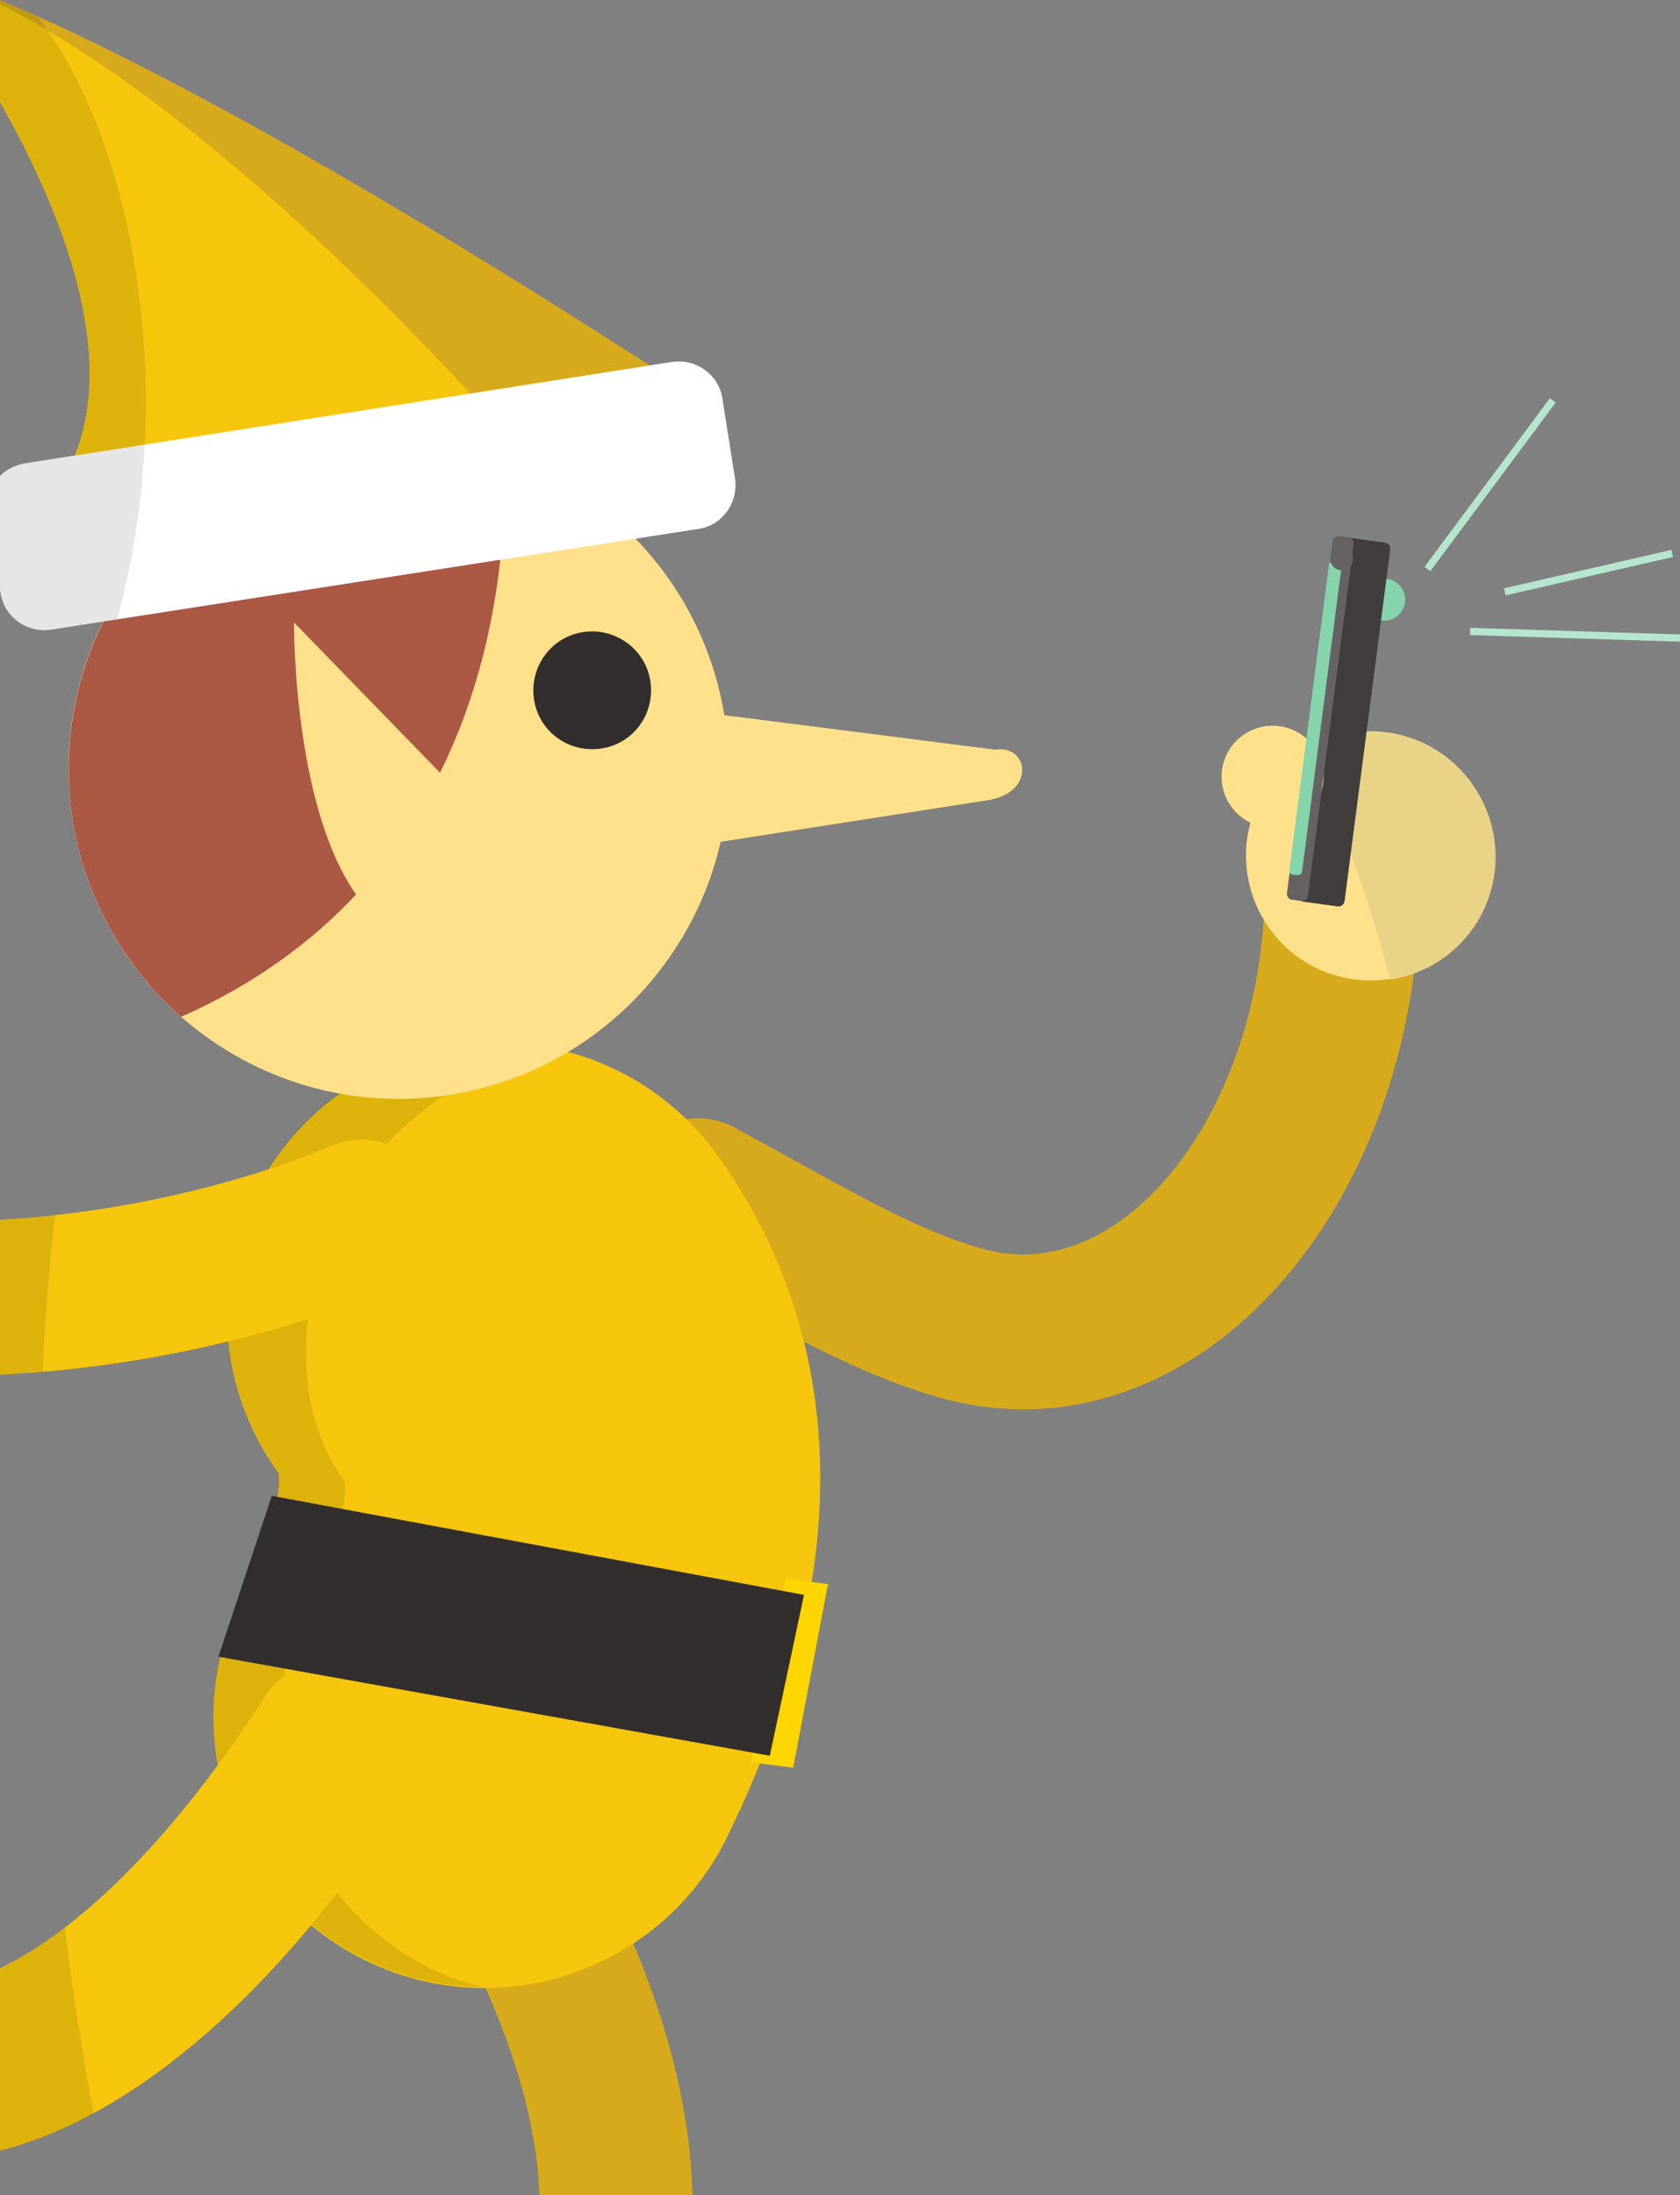 <svg id="Layer_1" xmlns="http://www.w3.org/2000/svg" width="280" height="365.7" viewBox="0 0 280 365.7"><rect x="0" y="0" width="280" height="365.7" fill="#808080" stroke="none"/><style>.st0{fill:#e53935}.st1{fill:#be3935}.st2{fill:#f9ce1d}.st3{opacity:.1}.st4{fill:#f1f1f1}.st5{fill:#212121}.st6{fill:#ef9a9a}.st7{fill:#FFF}.st8{fill:#f7caad}.st9{opacity:.15}.st10{fill:#231f20}.st11{fill:none;stroke:#e53935;stroke-width:79.267;stroke-linecap:round;stroke-miterlimit:10}.st12{fill:#da4637}.st13{fill:#ffdf00}.st14{fill:#914295}.st15{fill:#48b980}.st16{opacity:.11}.st17{fill:#666}.st18{fill:#ffda85}.st19{fill:#ffb15b}.st20{fill:#333}.st21{fill:none;stroke:#29b6f6;stroke-width:25.401;stroke-linecap:round;stroke-miterlimit:10}.st22{fill:#2297cc}.st23{fill:#29b6f6}.st24{fill:#764c2e}.st25{fill:#4d4d4d}.st26{fill:none;stroke:#666;stroke-width:9.218;stroke-miterlimit:10}.st27{fill:#ffe18c}.st28{fill:#332e2e}.st29{stroke:#FFF;stroke-width:1.769;stroke-miterlimit:10}.st29,.st30{fill:none}.st31{fill:#fdd500}.st32{fill:none;stroke:#332e2e;stroke-width:1.975;stroke-miterlimit:10}.st33{fill:#fdbe0c}.st34{fill:#bdbdbd}.st35{opacity:.1;fill:#FFF}.st36{fill:#008fa1}.st37{fill:#fb8c00}.st38{fill:#ef5350}.st39{opacity:.33;fill:#333}.st40{fill:#4caf50}.st41{fill:#00838f}.st42{fill:#00acc1}.st43{fill:#8e24aa}.st44{fill:#ffd200}.st45{opacity:.14;fill:#333}.st46{fill:#f79117}.st47{fill:#dbdbdb}.st48{fill:#dc9e00}.st49{fill:#fddf00}.st50{clip-path:url(#SVGID_2_)}.st51{fill:#ff8300}.st52{fill:#00c763}.st53{fill:#fff200}.st54{fill:#e86e1c}.st55{fill:#c8541f}.st56{fill:#009047}.st57{fill:#00a551}.st58{fill:#dec461}.st59{fill:#444}.st60{opacity:.2;enable-background:new}.st61{fill:#2b2b2b}.st62{opacity:.12;enable-background:new}.st63{fill:#848484}.st64{opacity:.21;enable-background:new}.st65{opacity:.21;fill:#5f81c0}.st65,.st66,.st67{enable-background:new}.st66,.st67{opacity:.66;stroke:#1f1f1f;stroke-width:2.116;stroke-miterlimit:10}.st67{fill:#5f81c0}.st68{fill:#3a3a3a}.st69{stroke:#393939}.st69,.st70{fill:none;stroke-width:.621;stroke-miterlimit:10;stroke-dasharray:1.81,.603}.st70{stroke:#444}.st71{fill:#00ad00}.st72{fill:#e91100}.st73{fill:#39527c}.st74{opacity:.15;fill:#FFF}.st75{fill:#262626}.st76{opacity:.6;fill:url(#SVGID_3_)}.st77{fill:#0096a3}.st78{fill:#00b2c2}.st79{fill:#d97823}.st80{fill:#d13d7f}.st81{fill:#b81463}.st82{fill:#7b7878}.st83{fill:#929292}.st84{fill:#2f2f2f}.st85{fill:#616161}.st86{fill:#8d8d8d}.st87{fill:#575757}.st88{fill:#828282}.st89{opacity:.43}.st90{fill:#b3b3b3}.st91{fill:#7f7f7f}.st92{fill:none;stroke:#a5a3a3;stroke-width:3;stroke-linecap:round;stroke-miterlimit:10}.st93{fill:#6a6a6a}.st94{stroke:#7f7f7f;stroke-width:7}.st94,.st95{fill:none;stroke-linecap:round;stroke-miterlimit:10}.st95{stroke:#929292;stroke-width:5}.st96{clip-path:url(#SVGID_5_);fill:url(#SVGID_6_)}.st97{fill:#f78011}.st98{fill:#db6300}.st99{fill:#f0a42c}.st100{fill:#de7221}.st101{fill:#ff8787}.st102{clip-path:url(#SVGID_8_)}.st103{fill:#ffa1e4}.st104{fill:#1da802}.st105{fill:#fcbe2d}.st106{fill:#fcd03f}.st107{fill:#f6b12d}.st108{fill:#de4a3f}.st109{fill:#000002}.st110{fill:#ffdf82}.st111{fill:#764299}.st112{fill:#68378c}.st113{fill:#fd930c}.st114{fill:#287a5e}.st115{fill:#1aa17d}.st116{fill:#764d2f}.st117{fill:#ededed}.st118{fill:#c92828}.st119{fill:#ffd500}.st120{fill:#ec407a}.st121{fill:#1565c0}.st122{fill:#c165c7}.st123{fill:#ff931e}.st124{fill:#fdce48}.st125{fill:#2aaf4b}.st126{fill:#b99960}.st127{fill:#a17b54}.st128{fill:#d4af6e}.st129{opacity:.12}.st130{fill:#f0b21c}.st131{fill:#b0b0b0}.st132{fill:#b46d3d}.st133{opacity:.7;fill:url(#SVGID_9_)}.st134{fill:#29b65e}.st135{fill:none;stroke:#f0b21c;stroke-width:14.749;stroke-linecap:round;stroke-linejoin:round;stroke-miterlimit:10}.st136{fill:#ffe51c}.st137{fill:#c70fd1}.st138{fill:#b9b9b9}.st139{fill:#4830a6}.st140{fill:#6e40ed}.st141{fill:#a2a5a3}.st142{fill:#b6e5cd}.st143{fill:#e9d386}.st144{fill:#413d3d}.st145{fill:#666262}.st146{fill:#85d4ac}.st147{fill:none;stroke:#6e40ed;stroke-width:18.796;stroke-linecap:round;stroke-miterlimit:10}.st148{stroke-dasharray:29.049,256.314}.st148,.st149{fill:none;stroke:#f7fffa;stroke-width:19.224;stroke-miterlimit:10}.st149{stroke-linecap:round;stroke-dasharray:8.544,256.314}.st150{fill:#211c1c}.st151{opacity:.2}.st152{fill:#f5951f}.st153{fill:#f7fffa}.st154{fill:#ff8b17}.st155{fill:none;stroke:#f0b21c;stroke-width:17.108;stroke-linecap:round;stroke-linejoin:round;stroke-miterlimit:10}.st156{fill:#d6aa1a}.st157{fill:none;stroke:#d6aa1a;stroke-width:25.801;stroke-linecap:round;stroke-miterlimit:10}.st158{fill:#f5c60c}.st159{fill:#231f20;stroke:#b6e5cd;stroke-width:1.208;stroke-miterlimit:10}.st160{fill:#ab5844}.st161{fill:#249d43}.st162{fill:#fde08b}.st163{fill:#c5161d}.st164{fill:#d89614}.st165{fill:#faac18}.st166{fill:none;stroke:#faac18;stroke-width:24.2;stroke-linecap:round;stroke-linejoin:round;stroke-miterlimit:10}.st167{fill:#e91c24}.st168{fill:#eceff1}.st169{stroke:#5f14a6;stroke-width:28.025;stroke-linecap:round}.st169,.st170{fill:none;stroke-miterlimit:10}.st170{stroke-dasharray:43.312,382.165}.st170,.st171{stroke:#a2a5a3;stroke-width:28.662}.st171{stroke-dasharray:12.739,382.165}.st171,.st172{fill:none;stroke-linecap:round;stroke-miterlimit:10}.st172{stroke:#5f14a6;stroke-width:28.381}.st173{fill:#8c28de}.st174{fill:#5f14a6}.st175{stroke:#8c28de;stroke-width:31.642;stroke-linecap:round}.st175,.st176{fill:none;stroke-miterlimit:10}.st176{stroke-dasharray:48.902,431.488}.st176,.st177{stroke:#e6e6e6;stroke-width:32.362}.st177{stroke-dasharray:14.383,431.488}.st177,.st178{fill:none;stroke-linecap:round;stroke-miterlimit:10}.st178{stroke:#8c28de;stroke-width:28.381}.st179{fill:#fafafa}.st180{fill:#ffa000}.st181{fill:#ffb300}.st182{fill:#C93}.st183{fill:#5d4037}.st184{fill:#ff9800}.st185{fill:#cfd8dc}.st186{fill:#f57c00}.st187{stroke:#f57c00;stroke-width:23.784;stroke-linecap:round}.st187,.st188{fill:none;stroke-miterlimit:10}.st188{opacity:.5;stroke:#cfd8dc;stroke-width:3.63}.st189{fill:#f06292}.st190{fill:none;stroke:#ff9800;stroke-width:23.784;stroke-linecap:round;stroke-miterlimit:10}.st191{fill:#9b51a0}.st192{fill:#7b1fa2}.st193{fill:none;stroke:#8e24aa;stroke-width:23.784;stroke-linecap:round;stroke-miterlimit:10}.st194{fill:#ffc107}.st195{fill:#26c6da}.st196{fill:#039be5}.st197{fill:none;stroke:#039be5;stroke-width:23.784;stroke-linecap:round;stroke-miterlimit:10}.st198{stroke:#cfd8dc;stroke-width:3.63}.st198,.st199{fill:none;stroke-miterlimit:10}.st199{stroke:#29b6f6;stroke-width:23.784;stroke-linecap:round}.st200{fill:#9575cd}.st201{fill:none;stroke:#9b51a0;stroke-width:23.784;stroke-linecap:round;stroke-miterlimit:10}.st202{opacity:.6}</style><circle class="st146" cx="230.7" cy="99.9" r="3.5"/><path class="st156" d="M89.9 365.7h25.5c-.3-14.1-4.2-29.6-11.8-46.4-2.9-6.4-10.4-9.3-16.9-6.4-6.4 2.9-9.3 10.4-6.4 16.9 6.5 14.2 9.3 26.3 9.6 35.9z"/><path class="st157" d="M116.3 199.2c4.7 2.6 9.5 5.2 14.2 7.8 9.5 5.2 19.1 10.4 29.5 13.4 31.4 8.9 60.2-23.3 63.4-65.2"/><path class="st158" d="M80.7 331.2c-6.7 0-13.4-1.5-19.8-4.6-22.4-11-31.7-38-20.7-60.4 6.2-12.6 6.6-19.4 6.2-20.9l-.1-.1c-14.6-20.3-9.9-48.5 10.3-63 20.3-14.6 48.5-9.9 63 10.3 15.5 21.6 28.4 58.8 1.6 113.5-7.7 15.9-23.8 25.2-40.5 25.2z"/><path class="st156" d="M119.3 68.1S46.5 19.4 0 0v17c10.7 18.8 21.4 45.5 10.1 63.6l109.2-12.5z"/><path class="st158" d="M85.4 73.4S40.7 21.3 0 .7V17c10.7 18.8 21.4 45.5 10.1 63.6l75.3-7.2z"/><path class="st3" d="M71.9 328c-22.4-11-31.7-38-20.7-60.4 6.2-12.6 6.6-19.4 6.2-20.9l-.1-.1c-9.7-13.4-6.7-32-1-44.2 8.6-18.2 28.7-27.4 38-27.4-12.5-3.3-26.4-1.1-37.7 7-20.3 14.6-24.9 42.8-10.3 63 0 0 0 .1.1.1.4 1.5-.1 8.3-6.2 20.9-11 22.4-1.7 49.5 20.7 60.4 6.3 3.1 13 4.6 19.6 4.6-2.9-.6-5.8-1.6-8.6-3z"/><path class="st159" d="M245 105.2l35 1.1M237.9 94.8l20.9-28.1M250.8 98.6l27.9-6.4"/><path class="st27" d="M225.3 163.1c11.7 1.8 22.5-6.5 23.8-18.4 1.1-10.4-6-20.2-16.3-22.4-11.7-2.5-23.1 5.4-24.9 17.1-1.7 11.4 6.1 22 17.4 23.7z"/><path class="st143" d="M233.4 122.5c-5.1-1.2-10.1-.5-14.3 1.7 4.1 13 9.2 25.7 12.6 39 9.2-1.4 16.7-8.9 17.5-18.8.8-10.1-6-19.5-15.8-21.9z"/><path class="st144" d="M217.1 150.2l5.8.8c.6.1 1.1-.3 1.2-.9l7.6-58.5c.1-.6-.3-1.1-.9-1.2l-5.8-.8c-.6-.1-1.1.3-1.2.9l-7.6 58.5c0 .5.4 1.1.9 1.2z"/><circle class="st27" cx="212.1" cy="129.4" r="8.5"/><path class="st145" d="M215.4 149.9l1.4.2c.6.1 1.1-.3 1.2-.9l7.6-58.5c.1-.6-.3-1.1-.9-1.2l-1.4-.2c-.6-.1-1.1.3-1.2.9l-7.6 58.5c-.1.6.3 1.2.9 1.2z"/><path class="st146" d="M215.4 145.7l.9.1c.3 0 .6-.2.7-.5l6.6-51c0-.3-.2-.6-.5-.7l-.9-.1c-.3 0-.6.2-.7.5l-6.6 51c-.1.3.1.6.5.7z"/><circle class="st145" cx="223.6" cy="93.1" r="1.9"/><path class="st31" d="M132.2 294.5l-7-.9 5.7-30.6 7.1.9z"/><path class="st27" d="M120.8 119.6c4.7 30-15.9 58.1-45.9 62.8-30 4.7-58.1-15.9-62.8-45.9C7.4 106.5 28 78.4 58 73.7c30-4.7 58.1 15.9 62.8 45.9z"/><path class="st160" d="M84.1 76c-8.1-2.8-17-3.7-26.1-2.3-30 4.7-50.5 32.8-45.9 62.8 2.1 13.3 8.8 24.7 18.1 32.9C79.6 147.5 84.7 99 84.1 76z"/><path class="st27" d="M84.1 139.8L49 103.7s-.5 65 33.2 51.8l1.9-15.7z"/><path class="st28" d="M108.4 113.5c.8 5.4-2.8 10.4-8.2 11.2-5.4.8-10.4-2.8-11.2-8.2-.8-5.3 2.8-10.4 8.2-11.2 5.4-.8 10.4 2.9 11.2 8.2z"/><path class="st27" d="M112.5 118.1l53.4 6.8c5.5-.9 6.8 7.1-1.2 8.4l-61 9.5 8.8-24.7z"/><path class="st158" d="M72.1 197.7c-2.8-6.6-10.4-9.6-16.9-6.8C40.9 197 20.3 202.1 0 203.2V229c24-1.1 48-7 65.3-14.4 6.6-2.8 9.6-10.4 6.8-16.9z"/><path class="st7" d="M122.5 79.7l-2.1-13.3c-.6-4-4.4-6.7-8.4-6.1L4.1 77.2c-1.6.3-3 1-4.1 2.1v19.1l.1.4c.6 4 4.4 6.7 8.4 6.1l108-16.8c3.9-.6 6.6-4.4 6-8.4z"/><path class="st3" d="M6.3 2.8C4.2 1.8 2.1.9 0 0v17c9.8 17.2 19.5 41 12.5 58.9l-8.4 1.3c-1.6.3-3 1-4.1 2.1v19.1l.1.4c.6 4 4.4 6.7 8.4 6.1l11-1.7c3-10.8 4.8-23.2 4.8-36.3-.1-26.6-7.2-50-18-64.1zM0 203.2V229c2.4-.1 4.7-.3 7.1-.5.5-10.6 1.3-19.4 2.1-26.1-3.1.4-6.2.6-9.2.8z"/><path class="st158" d="M63.9 278.6c-6.7-4.3-15.6-2.4-19.9 4.3-16 24.7-31.5 39-44 45v30.4c22.6-5.8 46.7-26.6 68.1-59.8 4.3-6.7 2.4-15.6-4.2-19.9z"/><path class="st3" d="M10.8 321.1C7 324 3.4 326.2 0 327.9v30.4c5.1-1.3 10.3-3.4 15.6-6.2-2-10.8-3.6-21.1-4.8-31z"/><path class="st28" d="M128.3 292.5L36.4 276l8.9-26.8 88.7 16.5z"/></svg>